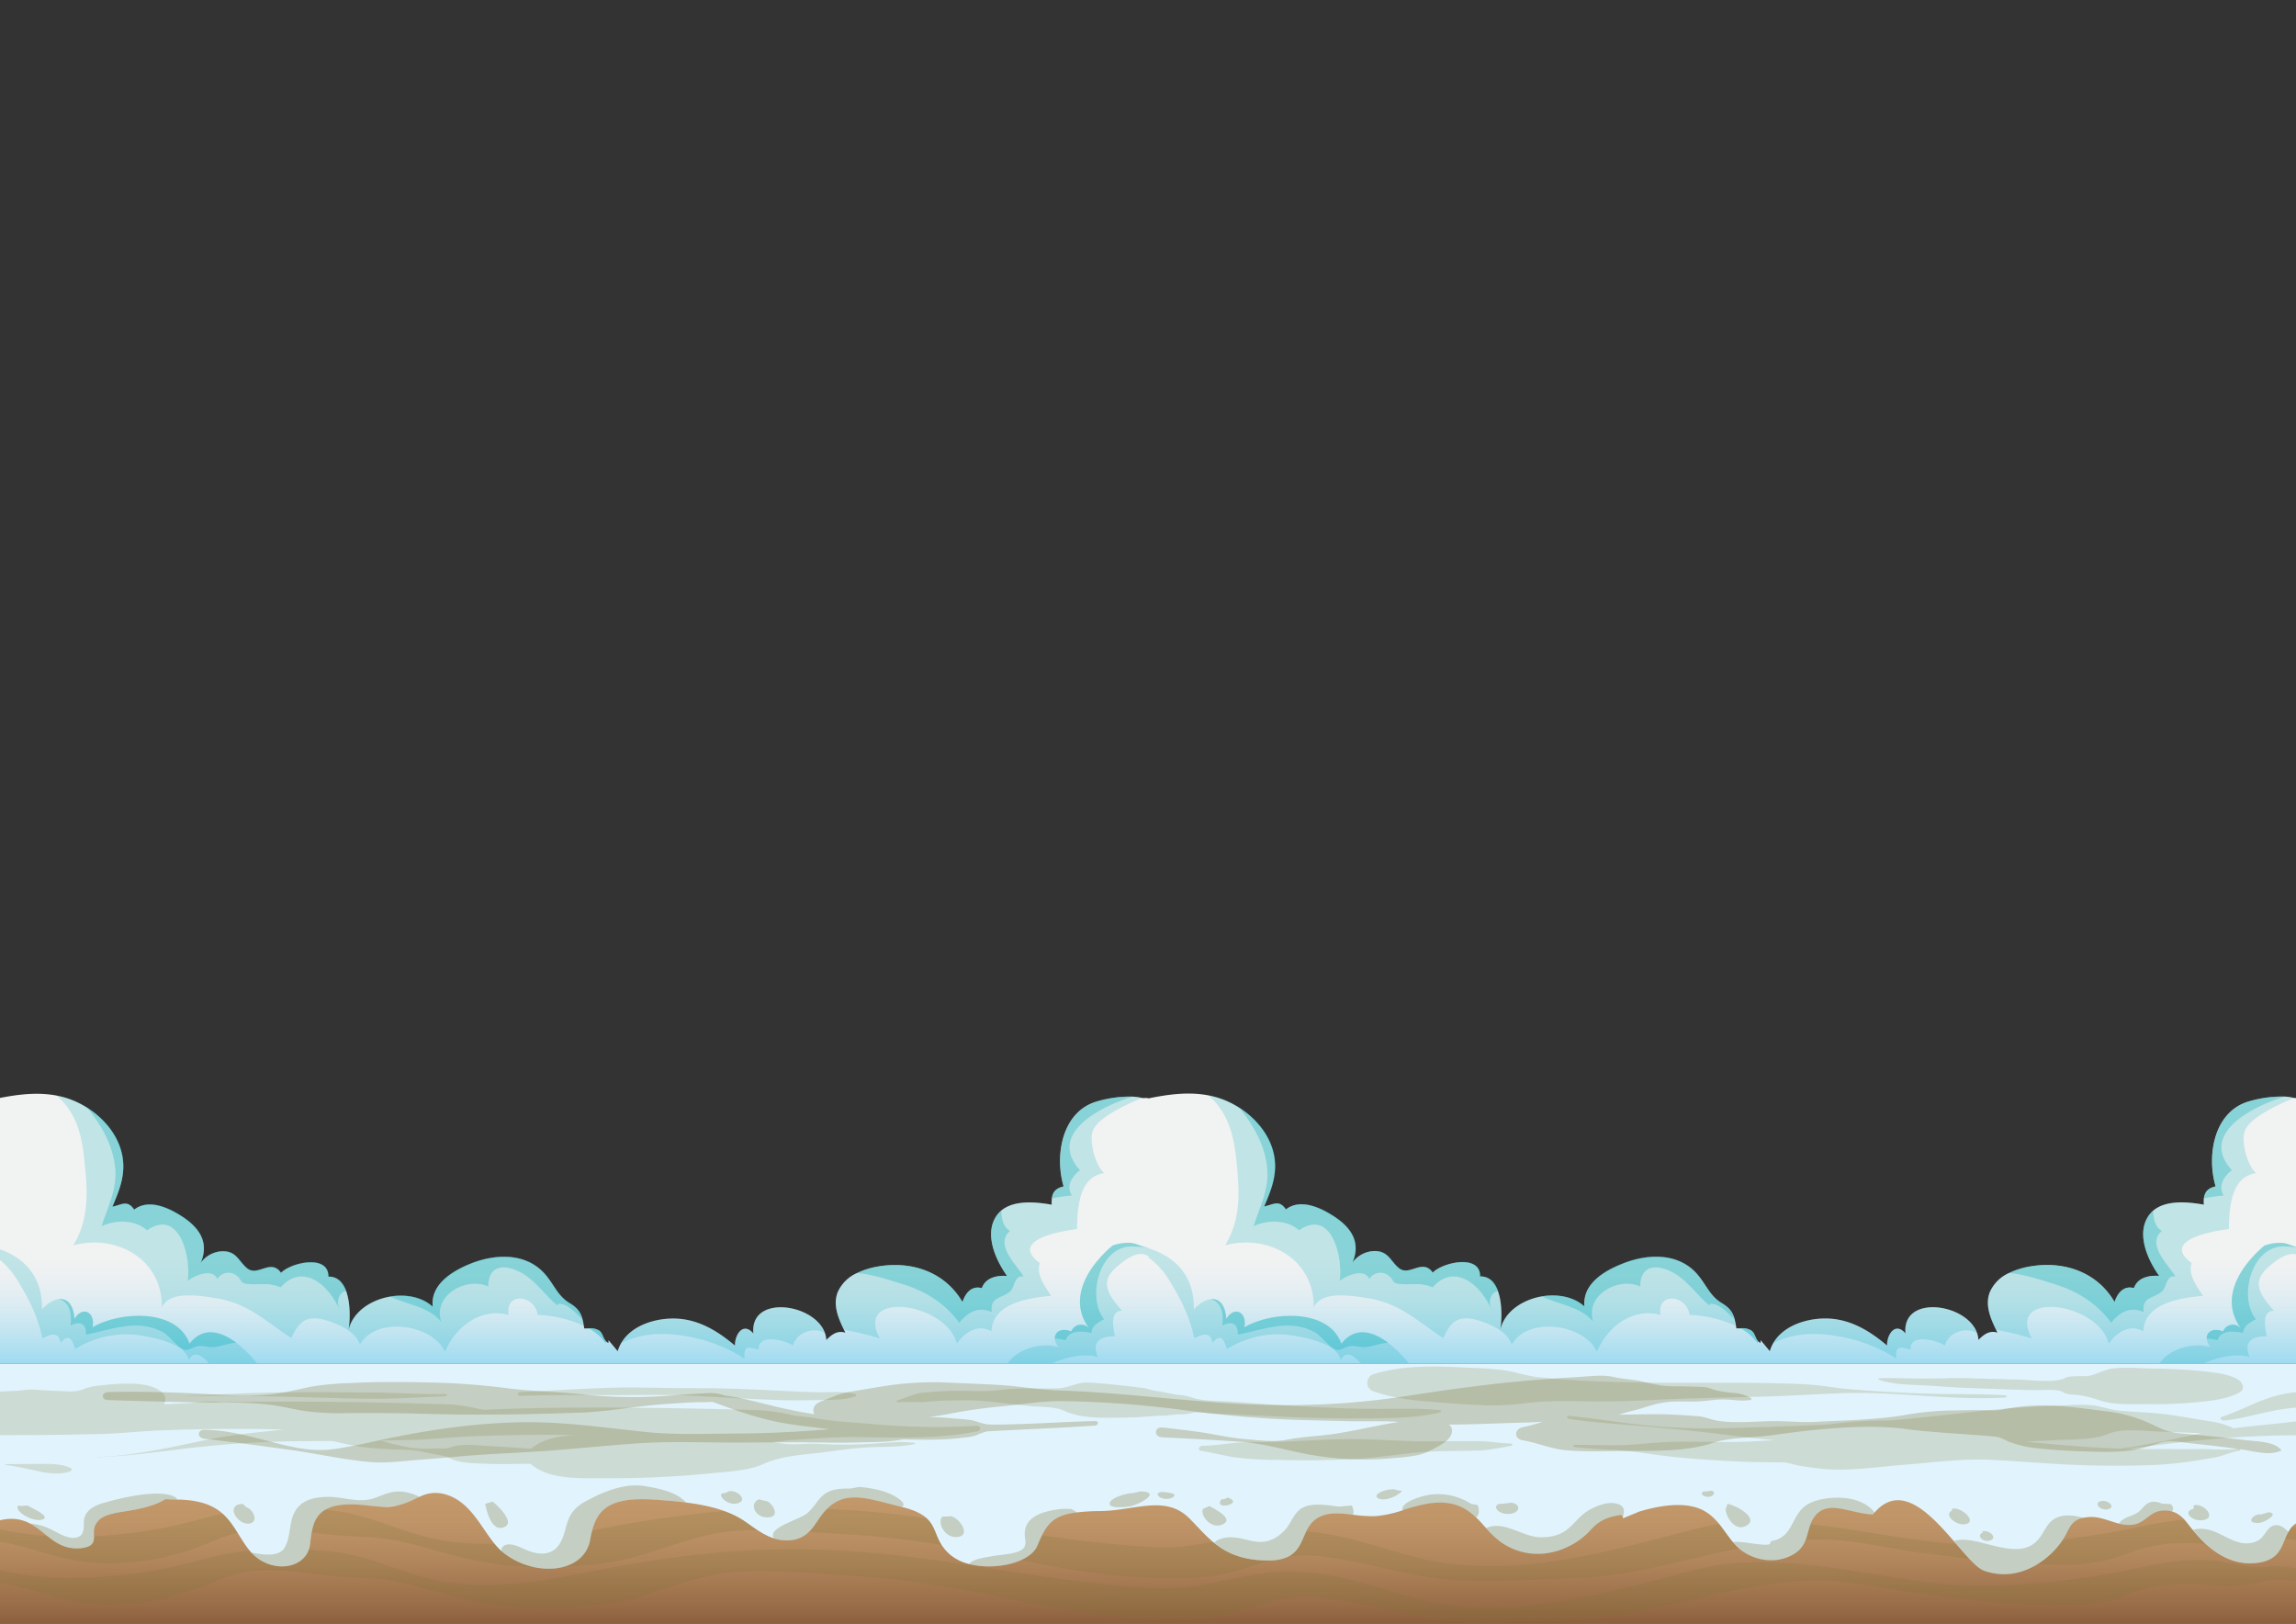 <svg xmlns="http://www.w3.org/2000/svg" xmlns:xlink="http://www.w3.org/1999/xlink" viewBox="0 0 841.89 595.28"><rect x="0" y="0" width="841.89" height="595.28" fill="#333333" stroke="none"/><defs><style>.cls-1{isolation:isolate;}.cls-2{fill:url(#linear-gradient);}.cls-3,.cls-6,.cls-7{fill:#7f7738;}.cls-10,.cls-3,.cls-5{opacity:0.2;}.cls-10,.cls-11,.cls-12,.cls-3,.cls-5,.cls-7,.cls-8{mix-blend-mode:multiply;}.cls-4{fill:#e1f4fd;}.cls-12,.cls-7,.cls-8{opacity:0.3;}.cls-9{fill:url(#linear-gradient-2);}.cls-10,.cls-11,.cls-12{fill:#00aab5;}.cls-11{opacity:0.4;}</style><linearGradient id="linear-gradient" x1="421.14" y1="545.64" x2="421.14" y2="596.15" gradientUnits="userSpaceOnUse"><stop offset="0" stop-color="#c49a6c"/><stop offset="0.24" stop-color="#bf9568"/><stop offset="0.53" stop-color="#b1865c"/><stop offset="0.84" stop-color="#9a6e49"/><stop offset="1" stop-color="#8b5e3c"/></linearGradient><linearGradient id="linear-gradient-2" x1="421.14" y1="535.72" x2="421.14" y2="461.67" gradientUnits="userSpaceOnUse"><stop offset="0" stop-color="#00aeef"/><stop offset="0.13" stop-color="#31bcf0"/><stop offset="0.3" stop-color="#6bccf0"/><stop offset="0.47" stop-color="#9bdaf1"/><stop offset="0.63" stop-color="#c0e4f1"/><stop offset="0.77" stop-color="#dbecf2"/><stop offset="0.9" stop-color="#ebf0f2"/><stop offset="1" stop-color="#f1f2f2"/></linearGradient></defs><title>Artboard 10</title><g class="cls-1"><g id="Layer_2" data-name="Layer 2"><rect class="cls-2" x="-1.22" y="543.75" width="844.71" height="51.53"/><path class="cls-3" d="M820.53,558.44v0l-.07,0h.07l-4-.55c-14.89-3.16-29.58,1.78-44.13,4.21-16.42,2.75-35.79,4.85-53.25,4-30.91-1.57-65.76-13.83-97.5-5.61-31.23,8.09-68.26,19.48-102.9,10.32-15.29-4-30.29-10.19-48.38-9.62-16.67.51-28.83,6.82-46.91,6-35.69-1.69-69.78-10-104.6-13-34.66-3-65.18-.27-97.58,6.1-18.36,3.61-37.07,7.54-56.94,4.78-16.49-2.3-27.36-10-44.14-11.43-17.08-1.49-30.2-1.22-46.14,3.13a178.77,178.77,0,0,1-49.18,6.66,121.22,121.22,0,0,1-26.09-3.05v4.63l3,.57c13.48,2.52,22.84,7.73,38.1,7.62,16.2-.1,27.63-3.65,39.86-8.82,15.81-6.69,27.11-2.83,44.42-1.47,9.46.74,15.15.41,24.08,2.54,6.64,1.58,12.75,3.35,19.06,5,16.38,4.38,31,4.86,49.19,3.27,16.58-1.45,26.75-6.88,42.12-10.74,14.28-3.59,33.21-1.53,48.18-.69a351.53,351.53,0,0,1,46.11,5.46c13.23,2.39,26.67,5.58,40.16,7.72,14.68,2.34,34,4.17,50.17,2.47,15.27-1.63,23.58-9.2,40.08-7.46,15.07,1.58,29,6.23,44.2,8.25,15.45,2.06,33.44.26,49.11-.16,33-.89,59.27-14.69,92.36-14.1,12.12.22,23.73,3.32,35.12,4.77,13.12,1.68,26.87,3.34,40.13,4.05,15.54.82,24.2.79,36.9-4.08,12-4.61,23-3.76,36.2-2.65a2.09,2.09,0,0,0,0-.25h0a2.11,2.11,0,0,0,0,.25c12.55-.67,13.84-3.91,26.13-1.59v-4.63C829.32,557.19,834.28,561.47,820.53,558.44Z"/><path class="cls-3" d="M820.53,573.46v0l-.07,0,.07,0-4-.54c-14.89-3.16-29.58,1.78-44.13,4.21-16.42,2.75-35.79,4.85-53.25,4-30.91-1.57-65.76-13.83-97.5-5.61-31.23,8.09-68.26,19.48-102.9,10.32-15.29-4-30.29-10.19-48.38-9.63-16.67.52-28.83,6.83-46.91,6-35.69-1.69-69.78-10-104.6-13-34.66-3-65.18-.27-97.58,6.1-18.36,3.61-37.07,7.54-56.94,4.78-16.49-2.3-27.36-10-44.14-11.42-17.08-1.5-30.2-1.23-46.14,3.12a178.39,178.39,0,0,1-49.18,6.65,120.6,120.6,0,0,1-26.09-3v4.63l3,.57c13.48,2.52,22.84,7.73,38.1,7.62,16.2-.1,27.63-3.65,39.86-8.82,15.81-6.69,27.11-2.83,44.42-1.47,9.46.74,15.15.41,24.08,2.54,6.64,1.58,12.75,3.35,19.06,5,16.38,4.38,31,4.86,49.19,3.27,16.58-1.45,26.75-6.88,42.12-10.74,14.28-3.59,33.21-1.53,48.18-.7a353.24,353.24,0,0,1,46.11,5.47c13.23,2.39,26.67,5.57,40.16,7.72,14.68,2.34,34,4.17,50.17,2.46,15.27-1.62,23.58-9.19,40.08-7.45,15.07,1.58,29,6.23,44.2,8.25,15.45,2.06,33.44.26,49.11-.16,33-.89,59.27-14.69,92.36-14.1,12.12.22,23.73,3.31,35.12,4.77,13.12,1.68,26.87,3.34,40.13,4,15.54.83,24.2.8,36.9-4.07,12-4.61,23-3.76,36.2-2.65a2.09,2.09,0,0,0,0-.25h0a2.11,2.11,0,0,0,0,.25c12.55-.67,13.84-3.91,26.13-1.59v-4.63C829.32,572.22,834.28,576.5,820.53,573.46Z"/><path class="cls-4" d="M843.5,538.54V499.88H-1.22V535.3h0v22.48A12.53,12.53,0,0,1,1.91,557,14.51,14.51,0,0,1,11,558.54c6.08,3.21,9.73,9.75,18.28,9.07,7.57-.6,4.19-4.93,5.49-8.11,1.53-3.7,5.35-4.54,11.11-5.43,5.93-.92,11.32-2.21,14.71-4.46,1.35.07,2.81.13,4.35.16l.61,0c18.3.45,19.31,10.37,25.91,18.62l.63.75c7.32,8.08,20.68,6.35,21.66-3.34.89-8.61,2.28-15.76,19.81-14,2.6.26,4.65.53,6.54.61a19.5,19.5,0,0,0,5.25-.38h0a27.8,27.8,0,0,0,3.79-1.16c1.7-.66,3.19-1.44,4.69-2.1a12.73,12.73,0,0,1,9.62-.87c10.32,3,14.05,15.16,20.45,20.76l.35.3c11.56,9.5,29.89,8,32.15-4.38,1.74-9.6,4.86-15.94,23-14.81,4.07.25,8.15.56,12.11,1.06,7.68,1,14.9,2.69,20.61,6.26,3.27,2.06,7,5.38,11.58,6.88a15.56,15.56,0,0,0,4.15.76c8.12.34,10.44-5.22,13.16-8.9,7.57-10.28,15.76-6.84,29.49-3.4l.27.06c15.37,3.82,9.49,10.52,17.71,17.55a17,17,0,0,0,6.93,3.36c9.5,2.44,22.39-.43,25-6.76,3.17-7.64,5.38-11,14.33-12.15a74.19,74.19,0,0,1,8.63-.51c13-.17,23.93-6.06,32.71,2.64,3,3,5.71,6.22,9,8.93,4.54,3.74,10.29,6.53,19.85,6.56,16.9.05,9.47-14.1,21.65-16.92,2.68-.62,6-.29,9.3.09a48.35,48.35,0,0,0,8.7.55,43.49,43.49,0,0,0,9.71-2.12,63.46,63.46,0,0,1,9.61-2.5c8.72-1.31,13.45,1.4,17.25,5h0c1.3,1.24,2.48,2.57,3.68,3.91a31.76,31.76,0,0,0,6.2,5.71c11.93,7.73,25.35,2.64,32.1-4.73,2.83-3.08,5.37-4.85,11.25-5.67.37.16.54.3.61.46h0c.08.21,0,.43.22.7l6-2.47c7.49-2.2,17.51-4,24.13.06,4.69,2.85,6.87,7.32,10,11.07a20.78,20.78,0,0,0,2.2,2.31c4.46,4,12.31,6.21,19.19,2.79s5.34-9,8.11-13.5c4.63-7.59,13-2.09,21.89-1.57.2-.26.41-.5.62-.75,9.58-11.07,20.36.42,29,10.39,4.51,5.2,8.46,10,11.36,11,14.3,4.83,25.79-6,29.6-12.86,1.58-2.86,2.27-5.69,6.68-6.62a16.19,16.19,0,0,1,2.21-.28c3.68-.21,7.13,1.48,10.66,2.38a13.61,13.61,0,0,0,5.24.44c4.69-.64,6-4.72,10.77-5.16a9.28,9.28,0,0,1,3.4.26c3.55.94,5.44,3.93,7.09,6,.19.24.39.49.61.74,4.4,5.35,12.31,13.57,23.69,12.16,9-1.11,9-6.92,11.4-11.26a8.31,8.31,0,0,1,4.29-4V538.54Z"/><g class="cls-5"><path class="cls-6" d="M358,522.72a262.09,262.09,0,0,1-39.13-.73c-6.42-.55-13.29-.87-19.54-2-3.1-.58-6.32-.67-9.41-1.3A66.12,66.12,0,0,0,278.37,517c-28.07-.83-56.13-1.28-84.22-.72q-8.22.18-16.4.59c-.74-.1-1.48-.22-2.21-.37A67,67,0,0,0,164,514.83c-27.52-.81-55-1.26-82.55-.75A40.46,40.46,0,0,0,70,514.4q-4.92.2-9.84.46a3.43,3.43,0,0,0-.85-4.5c-5.39-4.5-16.92-3.05-24.21-2.24a21.77,21.77,0,0,0-4.87,1.32,12.69,12.69,0,0,1-5.5.62c-4.37-.09-8.65-.35-13-.65a48.83,48.83,0,0,0-4.92.44c-2.21.1-4.43.19-6.63.31l-1.38.09v15.92c12.68,0,25.36-.12,38-.44,7.13-.17,14.25-1,21.38-1.29s14.31-.47,21.48-.55c8.16-.1,16.32,0,24.47.21-9.58,1-19.11,1.84-28.52,3.8-13.05,2.71-26.28,5.85-40.05,6.27-.06,0-.06.07,0,.07,12-.38,23.56-2.19,35.41-3.51a371.5,371.5,0,0,1,40-2.38l10.95-.05c3.72.87,7.49,1.66,11.32,2.24a143.64,143.64,0,0,0,14.4.93,41.15,41.15,0,0,1,9.36,1.2c2.16.63,6,.8,7.77,1.84,3.32,2,10.15,2,14.36,2.15,5.24.23,10.31,0,15.45,0,6.92,6.17,18.78,5.24,29.45,5.26a355.85,355.85,0,0,0,36.4-1.75c5.64-.57,14.05-1,19-3.23,5.55-2.57,11.59-3.32,18.11-4,6.9-.68,13.44-1.93,20.45-2.3,5.67-.31,12,0,17.39-1.26.24,0,.33-.35,0-.39-5-.7-10.37,0-15.44.3a154.56,154.56,0,0,1-19.13.09c-3.1-.22-6.44.06-9.57.11a41,41,0,0,1-7.84-.8c1.57-.14,3.13-.35,4.68-.54,3.11-.39,6.23-.4,9.34-.68a206,206,0,0,1,21.38-.54c13.69.2,26.29.47,39.57-2.19C359.78,524.47,359.71,522.6,358,522.72Zm-163.31,8.35c-4.56-.17-9.14-.67-13.74-.84-4.27-.16-11.53-1.24-15.42.31-1.94.77-4.83.33-7,.51a38.69,38.69,0,0,1-10.68-.82,77,77,0,0,1-8.2-2.11q5.76-.09,11.51-.22c7.14-.18,14.26-1,21.39-1.3s14.31-.47,21.47-.55c5.64-.06,11.29,0,16.92.05C204.74,526.47,198.92,527.59,194.71,531.07Z"/><path class="cls-6" d="M818.49,523.4c-3.79-1.83-7.7-2.25-12.16-3-4.66-.73-9.09-1.59-13.87-2.09-5-.54-10.08-.67-15.1-1.13-4.06-.37-7.46-1.93-11.62-2.09-2.62-.1-5.12-.06-7.74.07-10.42.5-21,.94-31.33,2.1-11,1.25-21.95,2.52-33,3.46l-1.11.08a146.42,146.42,0,0,0-21.92,1.42c-12,.6-24.07,1-36.13,1.3a234.32,234.32,0,0,1-29.4-.82c-10-.94-19.73-2.61-29.69-3.63-.86-.08-1.08.95-.25,1.09,8.66,1.39,17.49,1.84,26.32,2.59,10.93,1,21.6,2,32.43,3.39,5.45.72,11,1.34,16.55,1.84-1.65.15-3.41.19-4.59.27-2.5.16-5,.26-7.51.34-10.21.32-20.41-.45-30.6.28-5.07.36-10.22,1-15.31,1s-10-.18-15-.16c-.76,0-.75.75,0,.83,5,.54,10,.82,15,1.06,5.45.27,10.91,1.26,16.28,1.95,9.62,1.23,19.79,1.87,29.57,2.31,5,.22,10,.19,15,.27,2.42,0,4.77,1,7.11,1.34s4.67.69,7,.95c10.29,1.12,20.62-.61,30.84-1.41s21-2.28,31.32-1.81c10.11.45,20.15,1.38,30.26,1.81s20.35.47,30.52.06a138.6,138.6,0,0,0,14.16-1.48c2.49-.36,5-.79,7.43-1.22,3.16-.56,5.84-2,9.09-2.48.71-.11.48-.92-.26-.81-4.72.72-10.17.08-15,.18-5.08.11-10.16-.07-15.25,0-3.72,0-7.45,0-11.17-.1,7.35-.74,14.61-1.76,22-2.59a376.72,376.72,0,0,1,40-2.38h2.25V520.9c-8.3,1.06-16.58,1.71-24.79,2.75A.44.44,0,0,0,818.49,523.4Zm-41.17,7.68c-5.81-.2-11.61-.54-17.38-1s-11.58-.94-17.3-1.58c5.14-.24,10.27-.5,15.41-.67s10.57-.29,15.13-2.21,12.05-1.13,17.26-.85c5,.26,9.88.4,14.83.58l2.09.07-1.42.28C796.53,527.69,787,529.86,777.32,531.08Z"/><path class="cls-6" d="M115.46,512.35c7.68.19,15.38.5,23.08.46,8.28,0,16.48-.68,24.77-.91.73,0,.78-.84,0-.83-7.69.21-15.14-.34-22.81-.49-8.33-.15-16.66-.15-25-.18-16.09-.08-31.85.45-47.86,1.51-.06,0-.07.07,0,.07C83.5,511.28,99.63,512,115.46,512.35Z"/><path class="cls-6" d="M190.72,511.73c10.36-.3,20.71-.36,31.07-.26,10.9.09,21.85-.36,32.72.25,10.35.58,20.66,1.22,31,1.58,4.88.17,9.79.08,14.67,0,4.31-.1,9.41.06,13.31-1.31.62-.21.47-.86-.13-1-4-1-8.82-.54-13.07-.58-4.89-.06-9.77-.29-14.65-.55-10.41-.55-20.6-1-31.05-.94-10.26.09-20.53-.48-30.79-.14-11,.37-22,1-33.05,1.59C189.58,510.41,189.48,511.76,190.72,511.73Z"/><path class="cls-6" d="M451.78,518.54c8.44.42,16.87.83,25.32,1.12s16.86.42,25.29.34,17.69-.2,25.62-2.2c.62-.16.55-.75-.11-.82-8.27-.88-17-.39-25.38-.47s-16.87-.46-25.28-.92-16.88-1.1-25.31-1.72c-4.59-.34-11.21-.08-15.28-1.66a22.12,22.12,0,0,0-4.9-.86c-2.57-.34-4.85-1-7.47-1.34-1.95-.23-3.54-1-5.53-1.22l-5.72-.67c-4.61-.54-9.18-1-13.85-1.25-4.12-.25-7.54,2.08-11.58,2.11l-13.61.1c-3.65,0-7.35.63-11,.84-4.13.25-8.5-.12-12.66-.05-3.82.07-7.62.32-11.4.66s-6.59,1.85-9.95,2.93c-.52.16-.18.68.34.64,3.61-.34,7.14.16,10.75-.2,4.54-.45,9.18-.51,13.76-.53,8.32,0,15.75,1.38,23.89,2.13,3.66.34,9.11.19,12.25,1.62,4.14,1.89,8.28,2.43,13.14,2.6,3.87.14,7.78,0,11.64-.09,4.2,0,7.55-.62,11.63-.62,2,0,3.84-.46,5.83-.47a17.48,17.48,0,0,0,4.93-.57c1.69-.42,5,.08,6.81.17Z"/><path class="cls-6" d="M554,529.24c-4.37-.18-8.38-.93-12.73-.9-5,0-10.07,0-15.11.08-9.58.16-19-.67-28.59-.8-9.37-.13-18.76.66-28.12.94-4.39.13-8.79.11-13.18.22-5.14.13-10.17,1.2-15.3,1.27-1.46,0-1.95,1.66-.43,1.89,4.31.66,8.35,1.77,12.68,2.42a115.43,115.43,0,0,0,14.2.85c10,.27,20,.21,30-.35,9.61-.55,18.91-2.44,28.61-2.75,5-.16,10.07-.2,15.11-.27,4.56-.06,8.55-1,13-1.78C554.73,530,554.64,529.27,554,529.24Z"/><path class="cls-6" d="M589.35,513.79c9.7-.08,19.37-.75,29.06-1.06,9.31-.3,18.62-.46,27.94-.7,9.84-.26,19.56-.93,29.34-1.27,19.81-.68,39.76,2.75,59.53,1.6.73-.05.79-.79,0-.83-9.58-.6-19.4-.3-29-.61s-19.12-.88-28.69-1.68c-4.26-.35-8.37-1.16-12.59-1.52-4.9-.41-9.81-.51-14.74-.62-9.93-.22-19.86-.12-29.8-.14-18.76,0-37.78-.12-56.34-2.07-4.37-.46-8.44-1.95-12.79-2.56-5.1-.7-10.64-.81-15.83-1.05-10.75-.5-21.56-.63-31.5,2.42a3.32,3.32,0,0,0-.12,6.45c8.88,3.13,18.09,3.51,27.87,4.32,4.47.37,8.93.57,13.42.77a94.34,94.34,0,0,0,15.23-.93C569.71,513.23,579.89,513.88,589.35,513.79Z"/><path class="cls-6" d="M689,505.85c4.71,1.53,9.29,1.74,14.53,1.95,5.67.24,11.22.79,16.88,1s11.61.46,17.42.64l7.78.22c2.47.06,8.7-.52,10.55.57,1.59,1,3,1,5,1.15,3.82.31,6.27,1.26,9.72,2.3,5.3,1.59,12.12,1,17.83,1.11a158.32,158.32,0,0,0,17.84-.82c5.09-.52,10.57-1.2,14.58-3.47,2.37-1.34,1.24-3.77-.75-4.9-3.58-2-9.31-2.57-13.83-3-5.85-.61-12-.78-17.92-.89-4.52-.08-11.78-.77-16,.44-2.09.59-5.19,2.2-7.42,2.33s-6.31-.22-8.09.74c-3.54,1.92-12.91.64-17.26.54-5.82-.12-11.63-.29-17.44-.48s-11.25.14-17,.13c-5.5,0-10.89-.34-16.35-.11C688.64,505.33,688.58,505.72,689,505.85Z"/><path class="cls-6" d="M15.81,536.67c-4.56,0-9.11.09-13.68.11-.21,0-.28.24-.07.27,4.55.61,8.69,1.64,13.09,2.55,3.2.66,8,1.07,10.79-.31.55-.28.59-.79,0-1.08C23.37,536.81,19.08,536.67,15.81,536.67Z"/><path class="cls-6" d="M833.08,512.14c-6.45,2-11.88,5.18-18.26,7.24-1.13.37-.4,1.52.74,1.41,7-.7,13.22-2.82,20.07-3.95a76.75,76.75,0,0,1,7.87-.89v-5.7A48.41,48.41,0,0,0,833.08,512.14Z"/></g><path class="cls-7" d="M836.06,531.14c-2.85-2.72-8.55-2.65-13-3.2-5.26-.64-10.55-1.2-15.84-1.72q-3.81-.36-7.64-.69c-4.32-.38-7.06-1.65-10.43-3.3a53.58,53.58,0,0,0-17.66-4.94c-6-.73-12.08-1.63-18.2-1.91a70.5,70.5,0,0,0-19.17,1.42c-2.3.49-5.07.19-7.44.18-3.08,0-6.16,0-9.24.1a107.88,107.88,0,0,0-17.3,1.41c-11.32,2.06-22.89,2.19-34.54,2.79-5.48.28-10.91-.38-16.37-.26-6.23.13-13.46.84-19.52-.18-2.57-.43-4.55-1.43-7.23-1.64-3.17-.25-6.32-.45-9.5-.6-6.32-.29-12.68,0-19,.06h-.41a49.55,49.55,0,0,1,4.93-1.45c3.58-.76,6.8-2.14,10.34-2.82,3.88-.76,8.05-.6,12.05-.57s7.47-.81,11.35-.75c3.71.06,5.88.71,9.54.19.52-.08.54-.57.17-.76a14.5,14.5,0,0,0-5.85-1.81,37,37,0,0,1-7.89-1.27,11.78,11.78,0,0,0-3.39-.91c-3.78-.18-7.56-.26-11.36-.27-4.17,0-7.51-.91-11.38-1.78-3.3-.75-6.95-.84-10.32-1.62-3.69-.84-7.4-.38-11.16-.14-6.92.43-13.86.88-20.75,1.48-14.35,1.26-28.71,3.24-42.81,5.43-7.72,1.2-15.25,2.11-23.19,2.71-7,.54-14.09.79-21.15.83-28.32.18-56-4.46-84.26-5.38-7.25-.23-14.49-1.56-21.73-2s-14.57-.65-21.83-1a118.2,118.2,0,0,0-22.58,1.72c-3.7.58-7.38,1.21-11.05,1.85s-6.77,2.16-10.17,3.44c-2.74,1-3.33,3-2.47,4.71-2.95-.48-5.87-1-8.77-1.62-8.32-1.65-16.09-4.22-24.39-5.32-3.08-1.22-6.32-.77-9.82-.59-4.94.24-9.83.74-14.76,1a167.79,167.79,0,0,1-27.55-.8c-9.37-1-18.93-1.07-28.26-2.33a261,261,0,0,0-28.3-2c-9.65-.24-19.27-.28-28.9.26a98.89,98.89,0,0,0-13.51,1.25c-4.82.94-9.71,2.24-14.64,2.82-9.8,1.16-20.71-.08-30.61-.44s-19.56-.63-29.41-.35c-2.57.08-2.72,2.82-.11,2.91,9.8.32,19.59.57,29.39.81,10,.25,20.79-.27,30.61,1,4.34.58,8.49,1.68,12.83,2.31a100.13,100.13,0,0,0,15.41.66c9.64-.07,19.3,0,28.93.3,18.8.51,37.61.2,56.42-.49,8.79-.32,17.62-1.93,26.34-2.74,4.7-.44,9.41-.73,14.13-1,2.46-.12,5.1,0,7.58-.2,8.53,3.13,17.09,6.26,26.56,7.87,5.42.93,10.93,1.47,16.41,2.18l-1.36.11c-10.87.85-21.53,1.43-32.48,1.46s-22.49.57-33.34-.54c-11.77-1.19-23.38-2.85-35.27-3.42-21.57-1-44.45,2.37-64.86,6.94-4.52,1-9,1.9-13.66,2.62-6.66,1-12.13.22-18.46-1.24-9.9-2.29-19-5.5-29.61-5.74-3-.07-2.95,3-.13,3.32,10.36,1.15,20.63,2.6,30.94,4s20,3.74,30.39,4.55c4.76.37,9.54-.19,14.25-.59,5.45-.48,10.93-.84,16.36-1.36,11.55-1.11,23.14-1.4,34.71-2.27,11.11-.84,22.12-2,33.24-2.72,11.62-.76,23.63-.18,35.32-.24,10.84,0,21.61-.19,32.45,0,5.77.09,11.47,0,17.23-.19a66.84,66.84,0,0,0,11.51-1c4.47.2,8.91.19,13.46.08,3-.08,5.85-.38,8.78-.72a19.94,19.94,0,0,0,4.5-.89,20.41,20.41,0,0,1,3.72-1.37c13.2-.77,26.41-1.21,39.59-2.13,1.43-.1,1.58-1.7.07-1.66-12.58.3-25.08,1.28-37.67,1.3-2.77,0-4.07-.6-6.5-1.33s-5.88-.71-8.58-1-5.38-.37-8.12-.43c2.17-.28,4.32-.61,6.42-1a194.81,194.81,0,0,1,19.48-2.86c7.82-.69,15.62-2.14,23.56-2A384,384,0,0,1,434.26,517c13.27,1.76,26.46,3,40,3.51,6.47.22,12.94.33,19.41.5s13-.18,19.34.29l-.71.11c-9,1.43-17.59,3.74-26.79,4.75-4.54.5-9.07.77-13.48,1.64-5,1-10.63.19-15.66-.21-5.36-.43-10.4-1.67-15.62-2.44-4.79-.71-9.63-1.27-14.46-1.8-3.07-.34-3.4,3.43-.13,3.6,9.47.46,18.92.93,28.35,1.6,10.27.73,19.21,3.88,29.17,5.29a111.4,111.4,0,0,0,26.19.81c4.32-.41,10.26-.63,13.88-2.51s8.49-3.93,8.65-7.45a2.79,2.79,0,0,0-1.14-2.42c9,0,18.18-.49,27-.71,2.46-.06,4.92-.19,7.38-.33a60.2,60.2,0,0,1-7.17,2c-3.22.58-3.5,4.2-.14,4.8,5.76,1,10.47,3.26,16.49,3.71,5.73.44,11.52.35,17.27.25,11.3-.19,25.28.57,35.63-2.9,5.26-1.76,11-1.86,16.74-2.36,6.08-.52,11.92-1.55,18-2.19,11.45-1.22,24.43-2.17,35.85-.69,11.23,1.46,22.58,1.81,33.92,2.92,1,.1,3.73,1.55,4.84,1.95a39.92,39.92,0,0,0,9.75,2.23c6.76.74,13.38,1.06,20.21,1.25,5.63.16,11.91.24,17.29-1,2.82-.68,5.56-1.63,8.33-2.4,3.25-.9,7.3,0,10.62.34q9.25.94,18.41,2.2c4.52.61,10,2.38,14.24.68A.42.42,0,0,0,836.06,531.14Z"/><g class="cls-8"><path class="cls-6" d="M64.93,549.77c-1.54,0-3-.09-4.35-.16-3.39,2.25-8.78,3.54-14.71,4.46-5.76.89-9.58,1.73-11.11,5.43-1.3,3.18,2.08,7.51-5.49,8.11-8.55.68-12.2-5.86-18.28-9.07a21.43,21.43,0,0,1,7.13,1.86c2.34,1.05,6.76,4.17,10.12,3.23s2.2-5,2.61-6.74c.68-3,3.06-4.73,7.46-6,6.09-1.69,18.29-4.7,24.71-2.58C64.37,548.8,64.92,549.28,64.93,549.77Z"/><path class="cls-6" d="M153.86,548.8c-1.5.66-3,1.44-4.69,2.1a27.8,27.8,0,0,1-3.79,1.16h0c-1.76.11-3.51.21-5.25.38-1.89-.08-3.94-.35-6.54-.61-17.53-1.77-18.92,5.38-19.81,14-1,9.69-14.34,11.42-21.66,3.34,4.84,1,10.18,1.5,12.12-1.6,2.18-3.46,1.8-8.1,3.15-11.79,1.54-4.18,5-6.81,12.32-7,6-.18,11.16,2.32,17,.62,3.26-1,5.84-2.64,9.71-2.6A17.2,17.2,0,0,1,153.86,548.8Z"/><path class="cls-6" d="M251.59,550.86c-4-.5-8-.81-12.11-1.06-18.19-1.13-21.31,5.21-23,14.81-2.26,12.37-20.59,13.88-32.15,4.38l-.35-.3a1.64,1.64,0,0,1,.68-1.91c2.34-1.63,6.31.62,8.3,1.45,7,2.92,11.1.8,13.12-3.89,2.21-5.1,1.36-9.8,8.24-13.69,5.43-3.07,14.09-7.06,21.82-5.86C242.68,545.81,248.31,547.23,251.59,550.86Z"/><path class="cls-6" d="M177.93,551.32c.13,1.14,2.15,11.47,7.49,8.26,3-1.82-2.78-7.57-4.82-9.09Z"/><path class="cls-6" d="M89,551.32c-6.52.25-2.15,7.43,2,7.28s2.07-5.22-.69-6.05Z"/><path class="cls-6" d="M7.36,552.14c-.36-.06.07-.4-.69-.18-1.65,2.19,5.84,6.4,9.08,5.07,2.85-1.18-4.05-4.14-5.71-5.09Z"/><path class="cls-6" d="M265.89,547.39c-4.28-.31,1.39,5.84,5.53,3.34,2.24-1.35-1.31-4.58-4.19-4Z"/><path class="cls-6" d="M278.27,549.67c-3.63,1.54-1.56,6.71,3.17,6.65s2.22-4.51.17-5.83Z"/><path class="cls-6" d="M330.58,552.46c-13.73-3.44-21.92-6.88-29.49,3.4-2.72,3.68-5,9.24-13.16,8.9a15.56,15.56,0,0,1-4.15-.76c-2.77-4,9.66-6.8,12.47-9.45,4.93-4.65,4.38-9.1,15.46-8.81l3.35-.62c5.26.47,10.45,1.59,14.13,4.09C331.44,550.72,331.91,551.88,330.58,552.46Z"/><path class="cls-6" d="M345.49,556.06c-1.91,2,.79,7.91,5.55,7.44,5.18-.51,1-6.74-2.21-7.64Z"/><path class="cls-6" d="M394.83,554.52c-8.95,1.17-11.16,4.51-14.33,12.15-2.62,6.33-15.51,9.2-25,6.76.44-1.75,6.33-2.56,8.31-2.91,3.18-.57,8.63-.74,10.94-2.42,2-1.48,1-3.75,1-5.52-.05-5.76,4.73-8.39,13.56-9.41h3.34A8.87,8.87,0,0,1,394.83,554.52Z"/><path class="cls-6" d="M415.39,547.39c-2.59.05-7.58,1.64-8.34,3.28-1.14,2.43,4.42,2,7.05,1.62,3.52-.54,12.31-5.41,4-5.51Z"/><path class="cls-6" d="M426.76,547c-3.34-.23-2.58,1.86-.22,2.4,2.76.64,5.89-1.31,2.9-2Z"/><path class="cls-6" d="M496,555.31c-3.33-.38-6.62-.71-9.3-.09-12.18,2.82-4.75,17-21.65,16.92-9.56,0-15.31-2.82-19.85-6.56,1.2-1.27,3.63-2,6.25-2,3.84,0,7.15,1.79,10.95,1.7,4.36-.11,7.13-2.57,9.05-4.72,2.08-2.34,2.86-5.91,6.11-7.76,3.55-2,9.24-1,13.43-.45l4.68-.42C496.37,553.42,496.56,554.47,496,555.31Z"/><path class="cls-6" d="M441.14,553.17c-1.31,2.24,3.1,8.09,7.59,5.49,3.51-2-3.13-5.32-5.25-6.52Z"/><path class="cls-6" d="M448.84,549.67a7.48,7.48,0,0,0-.95,0c-3.36,4.32,8.78,1.65,2.28-.65Z"/><path class="cls-6" d="M595.1,556c-.07-.16-.24-.3-.61-.46-5.88.82-8.42,2.59-11.25,5.67-6.75,7.37-20.17,12.46-32.1,4.73a31.76,31.76,0,0,1-6.2-5.71c6.42-3,13.38,3.26,19.81,3.35,10,.14,11.35-5.13,16.38-8.93,2.28-1.73,7.66-4.41,11.66-3.4C595.75,552,595.77,554,595.1,556Z"/><path class="cls-6" d="M541.26,556.28c-3.8-3.64-8.53-6.35-17.25-5a63.46,63.46,0,0,0-9.61,2.5c-1.4-2.92,7.1-5.49,10.4-5.87a22.57,22.57,0,0,1,14.67,3.45l2.35.41C542.41,553.18,542.61,555.3,541.26,556.28Z"/><path class="cls-6" d="M550.84,551.32c-3.79-.26-2.61,3.56,1.8,3.71,4.56.16,5.61-3.53,1.55-4.13Z"/><path class="cls-6" d="M512.38,546.36c-2.54-1.32-9.75,1.37-7.14,2.9s8-1.18,8.81-2.69Z"/><path class="cls-6" d="M687.47,554.62c-.21.25-.42.49-.62.75-8.91-.52-17.26-6-21.89,1.57-2.77,4.52-1.15,10-8.11,13.5s-14.73,1.22-19.19-2.79a20.78,20.78,0,0,1-2.2-2.31c3.46-.49,10.2,1.48,13.37.84l.68-1.24a8.69,8.69,0,0,0,6.26-3.87c3.49-5.15,3.5-10.32,14.05-11.72C677.92,548.28,684.33,550.41,687.47,554.62Z"/><path class="cls-6" d="M632.78,553.17c-.31,2,3.3,9.24,8.05,5.87,3.67-2.59-3.77-7-7.38-7.72Z"/><path class="cls-6" d="M625.76,546.77c-2.68-.18-2,1.9.28,2,2.44.16,3.33-2,1.39-2.24Z"/><path class="cls-6" d="M764.14,556.49c-4.41.93-5.1,3.76-6.68,6.62-3.81,6.86-15.3,17.69-29.6,12.86-2.9-1-6.85-5.76-11.36-11,3.62-1.23,8.58.18,12,1.09,9.57,2.5,15.8,3.39,20.13-3.34,1.45-2.26,2.62-5.45,6.42-6.68C757.9,555.17,761.16,555.7,764.14,556.49Z"/><path class="cls-6" d="M715.73,553.79c-3.41,1.57,2.16,6.26,5.66,4.8,3.25-1.36-2.75-6.42-5.66-5.42Z"/><path class="cls-6" d="M727.1,561.84c-2.66,1,0,3.94,2.81,2.85,2.6-1-.53-4-3.14-3.26Z"/><path class="cls-6" d="M839.21,561.73c-2.39,4.34-2.42,10.15-11.4,11.26-11.38,1.41-19.29-6.81-23.69-12.16a11.62,11.62,0,0,1,5.3-.1c6.07,1.19,11.72,7.63,18.63,4,2.26-1.17,3.18-4.8,5.69-5.47C836,558.68,837.86,560.31,839.21,561.73Z"/><path class="cls-6" d="M804.36,553.17c-4.41.91-.52,4.92,3.62,4.11,5.25-1-.62-6.64-3.62-5.34Z"/><path class="cls-6" d="M796.42,554.13a9.28,9.28,0,0,0-3.4-.26c-4.78.44-6.08,4.52-10.77,5.16a13.61,13.61,0,0,1-5.24-.44,3.39,3.39,0,0,1,.76-1c2-1.8,5.31-1.92,7.17-4s3.48-4.14,7.71-2.36l3.35.2C797,552.52,797,553.37,796.42,554.13Z"/><path class="cls-6" d="M769.91,550.49c-2.2.9.67,3.62,3.22,2.79,2.75-.89-.17-3.39-2.55-3Z"/><path class="cls-6" d="M829.11,555.24c-2.45-.57-6.19,3.19-1.15,3.11,2.57,0,8.13-3.64,3.82-3.94Z"/></g><path class="cls-9" d="M841.17,402.51h0a18.78,18.78,0,0,0-3.35-.48h0a43.13,43.13,0,0,0-13.06,1.71c-13.11,3.68-15.67,20.1-12.35,31.2-2.94.68-4,2.13-4.31,4.42a13,13,0,0,0,0,2.28c-5.73-1-13.82-1.84-18.57,2.2a10,10,0,0,0-2.37,3c-3.46,6.63.62,15.41,4.56,20.93-3.61-.27-7.86.52-9.26,4.46-3.82-1-6,1.82-7.1,5.09-6.36-10.93-18.4-15.11-30.76-13.06a28.7,28.7,0,0,0-7.89,2.43h0a13.74,13.74,0,0,0-7.08,7c-1.86,4.67.18,9.53,2.26,13.8l.52,1.06c-2.32-.72-4.1.13-5.72,1.51l0,0c-.42.35-.83.75-1.24,1.15a9,9,0,0,0-.51-2.53c-3.85-10.93-27.63-14.19-26.24.18-3.75-4.43-6.86.42-6.76,4.43-6.75-5.7-14.24-10.16-23.41-9.91-6.86.19-14.79,2.89-18.32,9a13.68,13.68,0,0,0-1.27,2.95l-3.34-4c-.09.3,0,.64-.06,1a2.78,2.78,0,0,1-.9-.65c-1-1.11-1.11-2.84-2.39-3.84a6,6,0,0,0-4-.85h0c-.54,0-1.06,0-1.57,0,0-.31-.09-.6-.13-.89h0c-.14-.88-.29-1.67-.48-2.39h0c-.68-2.62-1.88-4.27-4.78-6-4.44-2.68-5.74-7-9.17-10.81-7.15-7.92-18.62-7.2-27.74-3.37C587.77,466.17,580.16,471,581,479c-3.93-3.62-10-4.7-15.73-3.71h0c-7.11,1.24-13.72,5.66-15.19,12.38.61-3.29.85-9.75-.83-14.37-1.14-3.13-3.16-5.43-6.54-5.32.15-8.37-13.82-5.14-17.35-1.41-3.8-5.38-8.56,1.58-12.48-1.7-3.12-2.61-3.78-6.11-8.71-6.22a10.37,10.37,0,0,0-8.28,4.26c3.22-7.49-.48-12.94-7-17.11-4.86-3.13-12.13-6.47-17.37-2.4-2.55-3.67-4.46-1.8-8-1.09,1.95-4.51,3.88-9.19,4-14.18.28-9.34-5.76-17.43-13.44-22.23-.69-.43-1.39-.83-2.1-1.21a31.68,31.68,0,0,0-9-3.13c-7.14-1.35-14.51-.38-21.88,1.13-.72-.35-1.5,0-2.33-.16h0a18.64,18.64,0,0,0-3.35-.48h0a43.09,43.09,0,0,0-13.06,1.71c-13.11,3.68-15.68,20.1-12.35,31.2-2.94.68-4.05,2.13-4.31,4.42a13,13,0,0,0-.05,2.28c-5.73-1-13.81-1.84-18.56,2.2a10,10,0,0,0-2.37,3c-3.46,6.63.61,15.41,4.56,20.93-3.61-.27-7.86.52-9.26,4.46-3.82-1-6,1.82-7.1,5.09-6.36-10.93-18.41-15.11-30.76-13.06a28.7,28.7,0,0,0-7.89,2.43h0a13.8,13.8,0,0,0-7.09,7c-1.85,4.67.18,9.53,2.27,13.8.17.36.35.71.52,1.06-2.32-.72-4.1.13-5.73,1.51l0,0c-.42.35-.83.75-1.24,1.15a9.32,9.32,0,0,0-.51-2.53c-3.86-10.93-27.63-14.19-26.24.18-3.75-4.43-6.86.42-6.76,4.43-6.75-5.7-14.24-10.16-23.41-9.91-6.86.19-14.79,2.89-18.32,9a13.68,13.68,0,0,0-1.27,2.95l-3.34-4c-.09.3,0,.64-.06,1a2.78,2.78,0,0,1-.9-.65c-1.05-1.11-1.12-2.84-2.4-3.84a6,6,0,0,0-4-.85h0c-.54,0-1.06,0-1.58,0,0-.31-.08-.6-.13-.89h0a22,22,0,0,0-.47-2.39h0c-.69-2.62-1.88-4.27-4.78-6-4.44-2.68-5.74-7-9.17-10.81-7.15-7.92-18.62-7.2-27.74-3.37-6.5,2.72-14.11,7.57-13.25,15.53-3.92-3.62-10-4.7-15.72-3.71h0c-7.1,1.24-13.71,5.66-15.18,12.38.61-3.29.84-9.75-.83-14.37-1.15-3.13-3.16-5.43-6.54-5.32.15-8.37-13.83-5.14-17.35-1.41-3.81-5.38-8.56,1.58-12.48-1.7-3.12-2.61-3.78-6.11-8.71-6.22a10.37,10.37,0,0,0-8.28,4.26c3.22-7.49-.48-12.94-7-17.11-4.87-3.13-12.13-6.47-17.38-2.4-2.55-3.67-4.45-1.8-8-1.09,1.94-4.51,3.88-9.19,4-14.18.27-9.34-5.76-17.43-13.45-22.23-.68-.43-1.38-.83-2.09-1.21a31.68,31.68,0,0,0-9-3.13c-7.14-1.35-14.51-.38-21.88,1.13v97.15H843.5V402.67C842.79,402.32,842,402.71,841.17,402.51Z"/><path class="cls-10" d="M214.06,486.06a44.14,44.14,0,0,0-16.88-4c-1.05-7.35-12-8.62-10.69,0-10-2.76-19.4,4.16-23.31,13.51-4.65-10.2-25.35-13.08-31.19-2.65-1.67-4.93-8.3-7.72-12.9-9-6.63-1.86-9.59.61-12.25,6.66-10-6.57-15.93-12.88-28.15-14.74-5.15-.78-17-2.81-19.32,3.63.31-17.71-16.51-27.2-32.49-22.93,6.09-10.05,5.23-20.47,4-31.78C29.8,414.11,27,407,20.66,401.54a31.68,31.68,0,0,1,9,3.13c8.65,4.57,15.84,13.27,15.54,23.44-.14,5-2.08,9.67-4,14.18,3.52-.71,5.42-2.58,8,1.09,5.25-4.07,12.51-.73,17.38,2.4,6.5,4.17,10.2,9.62,7,17.11a10.37,10.37,0,0,1,8.28-4.26c4.93.11,5.59,3.61,8.71,6.22,3.92,3.28,8.67-3.68,12.48,1.7,3.52-3.73,17.5-7,17.35,1.41,8.36-.26,8.39,14.17,7.37,19.69,2.66-12.16,22.14-16.78,30.91-8.67-.86-8,6.75-12.81,13.25-15.53,9.12-3.83,20.59-4.55,27.74,3.37,3.43,3.79,4.73,8.13,9.17,10.81C212.5,479.87,213.42,481.93,214.06,486.06Z"/><path class="cls-11" d="M222.19,491.65c0,.29,0,.58,0,.86a19.15,19.15,0,0,0-6.4-5.55,6,6,0,0,1,4,.85C221.07,488.81,221.14,490.54,222.19,491.65Z"/><path class="cls-11" d="M363.52,488.11v-.06l0,0C363.72,488.28,363.71,488.29,363.52,488.11Z"/><path class="cls-10" d="M404.9,430.07c-9.53,1.41-9.8,13.23-10,20.53-5.6.64-25.18,4-13.63,12.44-1.45,4.35,2,8.63,4.15,12.06-8.63.68-21.59,2.88-21.86,12.95-5.13-2.72-9.6.32-12.7,4.48C346.7,477.18,313,473,322.64,490.72a120,120,0,0,0-13.17-3.22c-2.09-4.27-4.12-9.13-2.27-13.8,2.33-5.85,9.26-8.5,15-9.45,12.35-2.05,24.4,2.13,30.76,13.06,1.07-3.27,3.28-6.13,7.1-5.09,1.4-3.94,5.65-4.73,9.26-4.46-3.95-5.52-8-14.3-4.56-20.93,3.84-7.35,14.08-6.39,20.93-5.19-.18-3.62.53-5.83,4.36-6.7-3.33-11.1-.76-27.52,12.35-31.2,4.48-1.25,11.37-2.47,16.41-1.23-7,2.85-16,7.31-18,11.78C399.13,418.06,401.69,427.58,404.9,430.07Z"/><path class="cls-10" d="M94.23,499.82H76.65c-2.74-3.14-5.53-4.68-7.43-1.26-1.15-5.68-11.39-7.82-15.91-8.65a35.52,35.52,0,0,0-25.75,4.65c-1-3.19-2.23-6.05-5.33-2.24-.9-4.45-3.73-3.08-6.7-1.68-1.64-8.22-5.24-15-9.6-22A27.83,27.83,0,0,0-1.22,461v-3.38c9.79,3.1,16.87,10,16.6,22.42,2.11-2.27,4.31-3.55,6.23-3.77,3-.34,5.38,1.95,5.69,7.24,3.1-5.05,7.79-2.28,6.62,3.11,9.69-5.82,30.93-7.13,35.59,6,4.93-6.4,11.43-4.65,17.15-.33A44.64,44.64,0,0,1,94.23,499.82Z"/><path class="cls-10" d="M421.14,457.51v3.07a4.92,4.92,0,0,0-3.63-.8c-2.66.44-5.1,2.26-7.15,3.92s-4.44,3.94-4.46,6.88c0,3.84,3.26,7.27,5.55,10-4.67-.21-3.25,6.58-2.59,9.34-5.52-.08-8.67,2-6.34,7.59-4.37-1.4-11.54-.14-16.65,2.27H369.54c3.47-5.39,13.09-7.93,18.66-5.82a5.76,5.76,0,0,1-1.41-3.24c-.13-2.55,2.46-4.06,6-2.64a3.86,3.86,0,0,1,6.55-1.12c-7.76-10.51-.9-22.28,8.59-30.36a16.68,16.68,0,0,1,6-1,10.14,10.14,0,0,1,2.11.31,8.68,8.68,0,0,1,1,.3,31.76,31.76,0,0,0,3.16,1Z"/><path class="cls-10" d="M302.49,488.71c-4.25-2.39-10.33-.25-11.75,4.58-2.66-1.93-13-4.57-12.52,1.49-1.1-.2-3.29-1-4.36-.52s-.87,2.64-.9,3.79a56.79,56.79,0,0,0-21.42-8.16c-8.48-1.51-16.21-1.15-23.78,2.5,3.53-6.09,11.46-8.79,18.32-9,9.17-.25,16.66,4.21,23.41,9.91-.1-4,3-8.86,6.76-4.43C274.86,474.52,298.63,477.78,302.49,488.71Z"/><path class="cls-10" d="M304.29,490.14l-.05-.05,0,0Z"/><path class="cls-10" d="M68.78,469.61l0,0s0,0,0,0S68.67,469.74,68.78,469.61Z"/><path class="cls-12" d="M124.59,480.31c-3.86-9-13.39-17.59-21.72-8.35-4.31-1.92-7.72-.81-12-1.25-3.24-.33-1.82-1.38-4.32-3.22a4.82,4.82,0,0,0-6.87,1.42c-1.71-4.12-8.43-1.3-10.83.68,1.22-8.77-3-26.76-14.94-18.55-4.35-3.93-11.52-3.94-16.66-1.5,2.43-7.49,6-14.16,4.89-22.18-1.14-8.57-5.23-15.12-10.31-21.48,7.69,4.8,13.72,12.89,13.45,22.23-.14,5-2.08,9.67-4,14.18,3.52-.71,5.42-2.58,8,1.09,5.25-4.07,12.51-.73,17.38,2.4,6.5,4.17,10.2,9.62,7,17.11a10.37,10.37,0,0,1,8.28-4.26c4.93.11,5.59,3.61,8.71,6.22,3.92,3.28,8.67-3.68,12.48,1.7,3.52-3.73,17.5-7,17.35,1.41,3.38-.11,5.39,2.19,6.54,5.32C124.51,473.63,123,476.76,124.59,480.31Z"/><path class="cls-12" d="M213.59,483.66c-2.91-2.73-6-6.13-9.08-5.59l-.12.57c-4.48-3.74-7.89-9-13-11.9-6-3.44-12.45-3.18-12.36,4.89-8.27-3.69-20.4,3.35-17.27,12.93-4.46-5.52-12.66-6.25-18.82-9.29,5.74-1,11.8.09,15.72,3.71-.86-8,6.75-12.81,13.25-15.53,9.12-3.83,20.59-4.55,27.74,3.37,3.43,3.79,4.73,8.13,9.17,10.81C211.71,479.39,212.9,481,213.59,483.66Z"/><path class="cls-12" d="M375.38,468c-3.5-.67-3.18,3.79-4.93,5.39-3,2.78-7.48,1.82-6.8,7.64-4.91-2.18-8.9.05-11.88,3.91-5.33-7.17-12.39-11.58-20.79-14.15-5.56-1.71-11.09-3.62-16.68-4.07a28.7,28.7,0,0,1,7.89-2.43c12.35-2.05,24.4,2.13,30.76,13.06,1.07-3.27,3.28-6.13,7.1-5.09,1.4-3.94,5.65-4.73,9.26-4.46-3.95-5.52-8-14.3-4.56-20.93a10,10,0,0,1,2.37-3c.16,2.84.6,5.92,3.25,7.41C364.67,456.07,372.41,463.43,375.38,468Z"/><path class="cls-12" d="M396,429c-2.91,2.28-5.17,5.7-3,9.29a51.31,51.31,0,0,0-7.24,1.07c.26-2.29,1.37-3.74,4.31-4.42-3.33-11.1-.76-27.52,12.35-31.2A43.09,43.09,0,0,1,415.45,402C403.19,405.71,383.94,415.75,396,429Z"/><path class="cls-12" d="M86.66,492.28c-2.9.11-5.24,1.27-8.1,1.58-2,.2-3.83-.62-5.8-.38-1.57.19-3.52,1.73-5.08,1.36-2.46-.59-5.34-5-7.89-6.42-9.35-5.08-18.76-1-28.24.88.13-4-2.16-5.18-5.68-3.32.52-4.8-.47-8.65-4.26-9.72,3-.34,5.38,1.95,5.69,7.24,3.1-5.05,7.79-2.28,6.62,3.11,9.69-5.82,30.93-7.13,35.59,6C74.44,486.21,80.94,488,86.66,492.28Z"/><path class="cls-12" d="M417,456.24a8.68,8.68,0,0,0-1-.3c-.31-.08-.62-.14-.93-.19H415a6.1,6.1,0,0,0-.87-.09l-.17,0h0a16.9,16.9,0,0,0-6,1c-9.49,8.08-16.35,19.85-8.59,30.36a3.86,3.86,0,0,0-6.55,1.12c-3.54-1.42-6.13.09-6,2.64a18.35,18.35,0,0,1,4,.55c1.15-3.92,6.15-3.27,9.36-2.68.07-2.62,2.64-3.87,4.68-5-6.63-8.19-1.49-27.64,11-26.66,0,0,2.84.13,4.28.3A31.76,31.76,0,0,1,417,456.24Z"/><path class="cls-10" d="M636.43,486.06a44.23,44.23,0,0,0-16.88-4c-1.06-7.35-12-8.62-10.7,0-10-2.76-19.4,4.16-23.31,13.51-4.64-10.2-25.34-13.08-31.19-2.65-1.67-4.93-8.3-7.72-12.89-9-6.63-1.86-9.6.61-12.25,6.66-10-6.57-15.94-12.88-28.16-14.74-5.15-.78-17-2.81-19.32,3.63.31-17.71-16.51-27.2-32.49-22.93,6.09-10.05,5.23-20.47,4.05-31.78-1.13-10.71-4-17.81-10.27-23.28a31.68,31.68,0,0,1,9,3.13c8.66,4.57,15.84,13.27,15.54,23.44-.14,5-2.07,9.67-4,14.18,3.52-.71,5.43-2.58,8,1.09,5.24-4.07,12.51-.73,17.37,2.4,6.5,4.17,10.2,9.62,7,17.11a10.37,10.37,0,0,1,8.28-4.26c4.93.11,5.59,3.61,8.71,6.22,3.92,3.28,8.68-3.68,12.48,1.7,3.53-3.73,17.5-7,17.35,1.41,8.37-.26,8.4,14.17,7.37,19.69,2.66-12.16,22.14-16.78,30.92-8.67-.86-8,6.75-12.81,13.24-15.53,9.12-3.83,20.59-4.55,27.74,3.37,3.43,3.79,4.73,8.13,9.17,10.81C634.87,479.87,635.79,481.93,636.43,486.06Z"/><path class="cls-11" d="M644.55,491.65c0,.29,0,.58,0,.86a19.35,19.35,0,0,0-6.4-5.55,6,6,0,0,1,4,.85C643.44,488.81,643.5,490.54,644.55,491.65Z"/><path class="cls-11" d="M785.88,488.11v-.06l0,0C786.08,488.28,786.07,488.29,785.88,488.11Z"/><path class="cls-10" d="M827.26,430.07c-9.53,1.41-9.79,13.23-10,20.53-5.59.64-25.18,4-13.63,12.44-1.45,4.35,2,8.63,4.15,12.06-8.62.68-21.58,2.88-21.86,12.95-5.13-2.72-9.6.32-12.69,4.48-4.13-15.35-37.88-19.53-28.19-1.81a119.4,119.4,0,0,0-13.17-3.22c-2.08-4.27-4.12-9.13-2.26-13.8,2.32-5.85,9.25-8.5,15-9.45,12.36-2.05,24.4,2.13,30.76,13.06,1.07-3.27,3.28-6.13,7.1-5.09,1.4-3.94,5.65-4.73,9.26-4.46-3.94-5.52-8-14.3-4.56-20.93,3.84-7.35,14.08-6.39,20.94-5.19-.19-3.62.52-5.83,4.35-6.7-3.32-11.1-.76-27.52,12.35-31.2,4.49-1.25,11.37-2.47,16.42-1.23-7,2.85-16,7.31-18,11.78C821.49,418.06,824.05,427.58,827.26,430.07Z"/><path class="cls-10" d="M516.59,499.82H499c-2.73-3.14-5.53-4.68-7.43-1.26-1.15-5.68-11.39-7.82-15.91-8.65a35.49,35.49,0,0,0-25.74,4.65c-1.05-3.19-2.24-6.05-5.34-2.24-.9-4.45-3.73-3.08-6.69-1.68-1.65-8.22-5.25-15-9.61-22a27.83,27.83,0,0,0-7.15-7.61v-3.38c9.79,3.1,16.87,10,16.6,22.42,2.11-2.27,4.31-3.55,6.23-3.77,3-.34,5.38,1.95,5.69,7.24,3.1-5.05,7.79-2.28,6.63,3.11,9.69-5.82,30.93-7.13,35.58,6,4.94-6.4,11.43-4.65,17.15-.33A44.28,44.28,0,0,1,516.59,499.82Z"/><path class="cls-10" d="M843.5,457.51v3.07a4.92,4.92,0,0,0-3.63-.8c-2.66.44-5.09,2.26-7.14,3.92s-4.45,3.94-4.47,6.88c0,3.84,3.26,7.27,5.55,10-4.67-.21-3.25,6.58-2.59,9.34-5.52-.08-8.67,2-6.34,7.59-4.37-1.4-11.54-.14-16.64,2.27H791.9c3.47-5.39,13.09-7.93,18.67-5.82a5.79,5.79,0,0,1-1.42-3.24c-.12-2.55,2.46-4.06,6-2.64A3.86,3.86,0,0,1,821.7,487c-7.76-10.51-.89-22.28,8.6-30.36a16.59,16.59,0,0,1,6-1,10.34,10.34,0,0,1,2.12.31,8.52,8.52,0,0,1,.94.3,32.62,32.62,0,0,0,3.16,1Z"/><path class="cls-10" d="M724.85,488.71c-4.24-2.39-10.33-.25-11.75,4.58-2.66-1.93-13-4.57-12.52,1.49-1.1-.2-3.29-1-4.35-.52-1.22.61-.88,2.64-.91,3.79a56.73,56.73,0,0,0-21.42-8.16c-8.48-1.51-16.21-1.15-23.78,2.5,3.53-6.09,11.46-8.79,18.32-9,9.17-.25,16.66,4.21,23.41,9.91-.1-4,3-8.86,6.76-4.43C697.22,474.52,721,477.78,724.85,488.71Z"/><path class="cls-10" d="M726.65,490.14l0-.05,0,0A.25.25,0,0,0,726.65,490.14Z"/><path class="cls-10" d="M491.14,469.61l0,0v0C491,469.75,491,469.74,491.14,469.61Z"/><path class="cls-12" d="M547,480.31c-3.86-9-13.39-17.59-21.72-8.35-4.3-1.92-7.71-.81-12-1.25-3.24-.33-1.82-1.38-4.32-3.22a4.81,4.81,0,0,0-6.86,1.42c-1.72-4.12-8.44-1.3-10.84.68,1.22-8.77-3-26.76-14.94-18.55-4.34-3.93-11.52-3.94-16.66-1.5,2.43-7.49,6-14.16,4.89-22.18-1.14-8.57-5.23-15.12-10.3-21.48,7.68,4.8,13.72,12.89,13.44,22.23-.14,5-2.07,9.67-4,14.18,3.52-.71,5.43-2.58,8,1.09,5.24-4.07,12.51-.73,17.37,2.4,6.5,4.17,10.2,9.62,7,17.11a10.37,10.37,0,0,1,8.28-4.26c4.93.11,5.59,3.61,8.71,6.22,3.92,3.28,8.68-3.68,12.48,1.7,3.53-3.73,17.5-7,17.35,1.41,3.38-.11,5.4,2.19,6.54,5.32C546.88,473.63,545.32,476.76,547,480.31Z"/><path class="cls-12" d="M636,483.66c-2.9-2.73-6-6.13-9.08-5.59,0,.19-.08.38-.11.57-4.49-3.74-7.9-9-13-11.9-6-3.44-12.45-3.18-12.36,4.89-8.27-3.69-20.4,3.35-17.27,12.93-4.46-5.52-12.66-6.25-18.82-9.29,5.74-1,11.8.09,15.73,3.71-.86-8,6.75-12.81,13.24-15.53,9.12-3.83,20.59-4.55,27.74,3.37,3.43,3.79,4.73,8.13,9.17,10.81C634.07,479.39,635.27,481,636,483.66Z"/><path class="cls-12" d="M797.74,468c-3.5-.67-3.18,3.79-4.92,5.39-3.05,2.78-7.49,1.82-6.81,7.64-4.91-2.18-8.9.05-11.88,3.91-5.33-7.17-12.39-11.58-20.79-14.15-5.55-1.71-11.08-3.62-16.68-4.07a28.7,28.7,0,0,1,7.89-2.43c12.36-2.05,24.4,2.13,30.76,13.06,1.07-3.27,3.28-6.13,7.1-5.09,1.4-3.94,5.65-4.73,9.26-4.46-3.94-5.52-8-14.3-4.56-20.93a10,10,0,0,1,2.37-3c.16,2.84.61,5.92,3.25,7.41C787,456.07,794.77,463.43,797.74,468Z"/><path class="cls-12" d="M818.37,429c-2.92,2.28-5.17,5.7-3,9.29a51.31,51.31,0,0,0-7.24,1.07c.27-2.29,1.37-3.74,4.31-4.42-3.32-11.1-.76-27.52,12.35-31.2A43.13,43.13,0,0,1,837.81,402C825.55,405.71,806.31,415.75,818.37,429Z"/><path class="cls-12" d="M509,492.28c-2.9.11-5.24,1.27-8.1,1.58-1.94.2-3.82-.62-5.8-.38-1.57.19-3.52,1.73-5.07,1.36-2.46-.59-5.35-5-7.9-6.42-9.35-5.08-18.76-1-28.24.88.13-4-2.16-5.18-5.67-3.32.52-4.8-.47-8.65-4.27-9.72,3-.34,5.38,1.95,5.69,7.24,3.1-5.05,7.79-2.28,6.63,3.11,9.69-5.82,30.93-7.13,35.58,6C496.81,486.21,503.3,488,509,492.28Z"/><path class="cls-12" d="M839.33,456.24a8.52,8.52,0,0,0-.94-.3c-.32-.08-.63-.14-.94-.19h-.1a6.4,6.4,0,0,0-.88-.09l-.17,0h0a16.84,16.84,0,0,0-6,1c-9.49,8.08-16.36,19.85-8.6,30.36a3.86,3.86,0,0,0-6.55,1.12c-3.54-1.42-6.12.09-6,2.64a18.25,18.25,0,0,1,4,.55c1.16-3.92,6.15-3.27,9.37-2.68.06-2.62,2.63-3.87,4.67-5-6.63-8.19-1.48-27.64,11-26.66,0,0,2.83.13,4.27.3A32.62,32.62,0,0,1,839.33,456.24Z"/></g></g></svg>